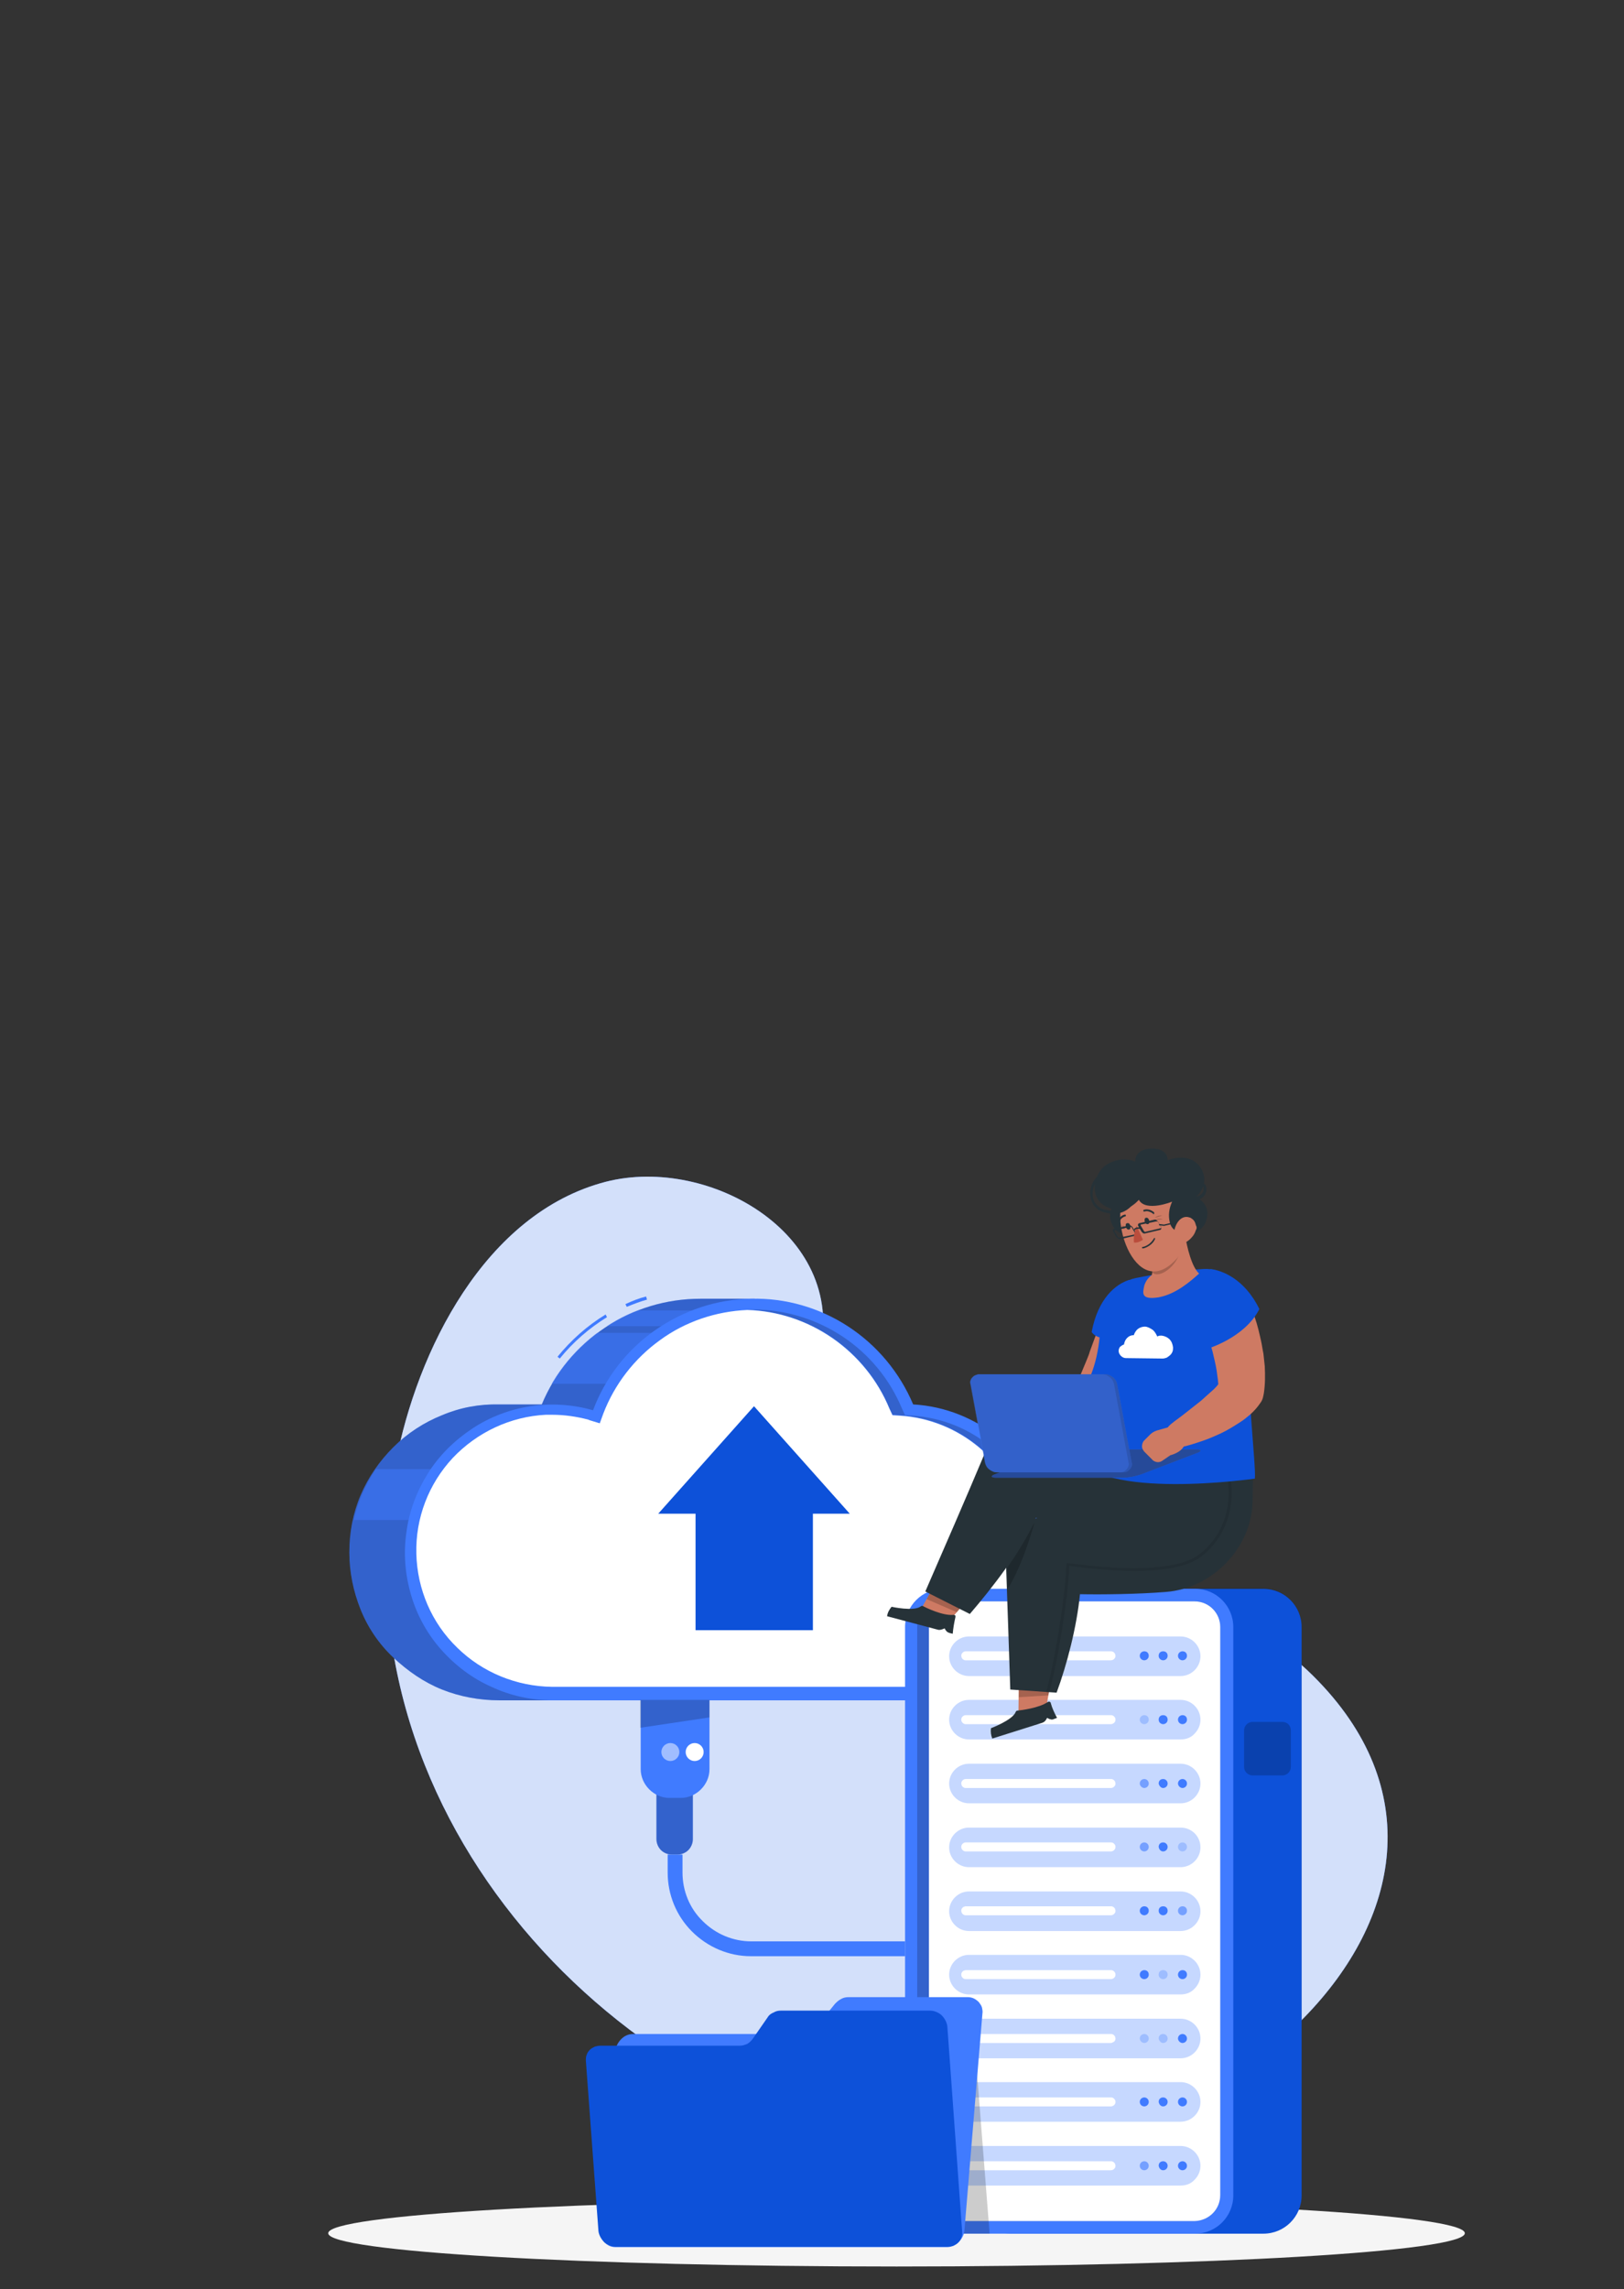 <?xml version="1.0" encoding="utf-8"?>
<!-- Generator: Adobe Illustrator 25.2.1, SVG Export Plug-In . SVG Version: 6.00 Build 0)  -->
<svg version="1.1" id="Layer_1" xmlns="http://www.w3.org/2000/svg" xmlns:xlink="http://www.w3.org/1999/xlink" x="0px" y="0px"
	 width="361.2px" height="509px" viewBox="0 0 361.2 509" style="enable-background:new 0 0 361.2 509;" xml:space="preserve">
<rect x="0" y="0" width="361.2" height="509" fill="#333333" stroke="none"/>
<style type="text/css">
	.st0{fill:#407BFF;}
	.st1{opacity:0.9;fill:#E3EBFA;enable-background:new    ;}
	.st2{fill:#F5F5F5;}
	.st3{opacity:0.2;enable-background:new    ;}
	.st4{opacity:0.5;fill:#407BFF;enable-background:new    ;}
	.st5{fill:#FFFFFF;}
	.st6{fill:#0D51D9;}
	.st7{opacity:0.5;fill:#FFFFFF;enable-background:new    ;}
	.st8{opacity:0.3;fill:#407BFF;enable-background:new    ;}
	.st9{opacity:0.6;fill:#407BFF;enable-background:new    ;}
	.st10{fill:#CE7A63;}
	.st11{fill:#263238;}
	.st12{opacity:0.1;enable-background:new    ;}
	.st13{opacity:0.4;enable-background:new    ;}
	.st14{opacity:0.3;enable-background:new    ;}
	.st15{fill:#BA4D3C;}
</style>
<g>
	<path class="st0" d="M182,302.2c-8.2,30.5-5.2,62.7,35.5,72c30.6,7,45.7-30.1,74.5-1.6c50.9,50.4-25.3,116.8-91.2,105.6
		C134.9,467,73.5,401.8,88,325.4c4.7-24.9,19.8-55.6,46.7-62.6C158,256.8,189.4,275,182,302.2z"/>
	<path class="st1" d="M182,302.2c-8.2,30.5-5.2,62.7,35.5,72c30.6,7,45.7-30.1,74.5-1.6c50.9,50.4-25.3,116.8-91.2,105.6
		C134.9,467,73.5,401.8,88,325.4c4.7-24.9,19.8-55.6,46.7-62.6C158,256.8,189.4,275,182,302.2z"/>
	<path class="st2" d="M199.4,504c69.8,0,126.4-3.3,126.4-7.4c0-4.1-56.6-7.4-126.4-7.4c-69.8,0-126.4,3.3-126.4,7.4
		C73,500.7,129.6,504,199.4,504z"/>
	<path class="st3" d="M281,353.2h-56c-4.7,0-8.5,3.8-8.5,8.5v126.4c0,4.7,3.8,8.5,8.5,8.5h56c4.7,0,8.5-3.8,8.5-8.5V361.7
		C289.5,357.1,285.7,353.2,281,353.2z"/>
	<path class="st0" d="M167.8,288.8h-12c-7.6,0-14.9,2.2-21.2,6.4c-6.3,4.2-11.2,10.1-14.1,17.1h-9.5c-4.4-0.1-8.7,0.7-12.7,2.4
		c-4,1.6-7.7,4-10.8,7.1c-3.1,3.1-5.6,6.7-7.3,10.7s-2.5,8.3-2.5,12.7c0,4.4,0.9,8.7,2.5,12.7s4.1,7.7,7.3,10.7s6.8,5.5,10.8,7.1
		c4,1.6,8.4,2.4,12.7,2.4h56.9V288.8z"/>
	<path class="st0" d="M139.4,290.6l-0.3-0.6c1.5-0.7,3-1.3,4.6-1.7l0.2,0.7C142.4,289.4,140.9,290,139.4,290.6z"/>
	<path class="st0" d="M124.5,302.1l-0.5-0.4c3-3.7,6.6-6.9,10.7-9.4l0.3,0.6C131.1,295.3,127.5,298.4,124.5,302.1z"/>
	<path class="st3" d="M167.8,288.8h-12c-7.6,0-14.9,2.2-21.2,6.4c-6.3,4.2-11.2,10.1-14.1,17.1h-9.5c-4.4-0.1-8.7,0.7-12.7,2.4
		c-4,1.6-7.7,4-10.8,7.1c-3.1,3.1-5.6,6.7-7.3,10.7s-2.5,8.3-2.5,12.7c0,4.4,0.9,8.7,2.5,12.7s4.1,7.7,7.3,10.7s6.8,5.5,10.8,7.1
		c4,1.6,8.4,2.4,12.7,2.4h56.9V288.8z"/>
	<path class="st4" d="M122.7,307.7h17.2l12.7-11.3h-19.8C128.7,299.5,125.3,303.3,122.7,307.7z"/>
	<path class="st4" d="M83.6,326.7c-2.3,3.4-4,7.3-4.9,11.3h19.6v-11.3H83.6z"/>
	<path class="st4" d="M164.1,291.4h-22.3c-2.4,0.9-4.7,2.1-6.8,3.5h16.4L164.1,291.4z"/>
	<path class="st0" d="M233.2,337.5c-1.6-6.9-5.4-13-10.9-17.6c-5.4-4.5-12.1-7.2-19.2-7.6c-3-7.1-8-13.1-14.4-17.3
		c-6.4-4.2-14-6.4-21.6-6.2c-7.7,0.1-15.1,2.6-21.4,7c-6.3,4.4-11.1,10.6-13.8,17.8c-4.5-1.3-9.3-1.6-13.9-0.9
		c-4.6,0.7-9.1,2.4-13,5c-3.9,2.6-7.3,5.9-9.8,9.9c-2.5,4-4.2,8.4-4.8,13.1c-0.7,4.7-0.3,9.4,1,13.9c1.3,4.5,3.6,8.7,6.7,12.2
		c3.1,3.5,6.9,6.4,11.2,8.3c4.3,2,8.9,3,13.6,3h104.8c5,0,9.8-1.8,13.5-5.1c3.8-3.3,6.2-7.8,6.9-12.7c0.7-4.9-0.4-9.9-3.2-14.1
		C242.1,341.9,238,338.9,233.2,337.5z"/>
	<path class="st3" d="M232.5,340l-1.5-0.4l-0.4-1.5c-1.5-6.3-5-12-10-16.2c-5-4.2-11.2-6.7-17.7-7.1l-1.6-0.1l-0.7-1.5
		c-2.7-6.5-7.3-12.1-13.2-16c-5.9-3.9-12.8-6-19.8-6c-0.5,0-0.9,0-1.4,0c6.8,0.3,13.4,2.5,19,6.3c5.6,3.9,10,9.3,12.6,15.6l0.7,1.5
		l1.6,0.1c6.5,0.4,12.7,2.9,17.7,7.1c5,4.2,8.5,9.8,10,16.2l0.4,1.5l1.5,0.4c4.2,1.2,7.8,3.8,10.2,7.5c2.4,3.6,3.4,8,2.8,12.4
		c-0.6,4.3-2.7,8.3-6,11.1c-3.3,2.9-7.5,4.4-11.9,4.4h2.8c4.3,0,8.5-1.6,11.8-4.4c3.3-2.9,5.4-6.8,6-11.1c0.6-4.3-0.4-8.7-2.8-12.3
		C240.3,343.9,236.7,341.2,232.5,340L232.5,340z"/>
	<path class="st5" d="M229.7,340l-1.5-0.4l-0.4-1.5c-1.5-6.3-5-12-10-16.2c-5-4.2-11.2-6.7-17.7-7.1l-1.6-0.1l-0.7-1.5
		c-2.6-6.3-7-11.7-12.6-15.6c-5.6-3.9-12.2-6.1-19-6.3h0c-7,0.3-13.8,2.6-19.4,6.7c-5.7,4.1-10.1,9.8-12.6,16.3l-0.8,2.2l-2.3-0.7
		l-0.2-0.1c-2.6-0.7-5.4-1.1-8.1-1.1c-0.5,0-0.9,0-1.4,0c-7.9,0.4-15.3,3.9-20.7,9.6c-5.4,5.8-8.3,13.4-8.1,21.3
		c0.2,7.9,3.4,15.4,9.1,20.9c5.6,5.5,13.2,8.6,21.1,8.7h102c4.3,0,8.5-1.6,11.8-4.4c3.3-2.9,5.4-6.8,6-11.1
		c0.6-4.3-0.4-8.7-2.8-12.3C237.6,343.9,233.9,341.2,229.7,340L229.7,340z"/>
	<path class="st6" d="M154.7,336.6v25.9h26.1v-25.9h8.2l-21.3-23.9l-21.3,23.9H154.7z"/>
	<path class="st0" d="M146,395.6h8.1V409c0,0.9-0.4,1.8-1,2.4c-0.6,0.6-1.5,1-2.4,1h-1.3c-0.9,0-1.8-0.4-2.4-1c-0.6-0.6-1-1.5-1-2.4
		L146,395.6L146,395.6z"/>
	<path class="st3" d="M146,395.6h8.1V409c0,0.9-0.4,1.8-1,2.4c-0.6,0.6-1.5,1-2.4,1h-1.3c-0.9,0-1.8-0.4-2.4-1c-0.6-0.6-1-1.5-1-2.4
		L146,395.6L146,395.6z"/>
	<path class="st0" d="M142.4,378h15.4v15.4c0,1.7-0.7,3.3-1.9,4.5c-1.2,1.2-2.8,1.9-4.5,1.9h-2.5c-1.7,0-3.3-0.7-4.5-1.9
		c-1.2-1.2-1.9-2.8-1.9-4.5V378z"/>
	<path class="st3" d="M157.8,381.9l-15.4,2.3V378h15.4V381.9z"/>
	<path class="st5" d="M154.5,391.6c1.1,0,2-0.9,2-2c0-1.1-0.9-2-2-2s-2,0.9-2,2C152.5,390.7,153.4,391.6,154.5,391.6z"/>
	<path class="st7" d="M149.1,391.6c1.1,0,2-0.9,2-2c0-1.1-0.9-2-2-2c-1.1,0-2,0.9-2,2C147.1,390.7,148,391.6,149.1,391.6z"/>
	<path class="st0" d="M201.2,435H167c-4.9,0-9.6-2-13.1-5.5c-3.5-3.5-5.4-8.2-5.4-13.1v-4h3.3v4c0,4.1,1.6,8,4.5,10.8
		c2.9,2.9,6.8,4.5,10.8,4.5h34.2V435z"/>
	<path class="st6" d="M281,353.3h-56c-4.7,0-8.5,3.8-8.5,8.5v126.4c0,4.7,3.8,8.5,8.5,8.5h56c4.7,0,8.5-3.8,8.5-8.5V361.8
		C289.5,357.1,285.7,353.3,281,353.3z"/>
	<path class="st0" d="M265.8,353.3h-56c-4.7,0-8.5,3.8-8.5,8.5v126.4c0,4.7,3.8,8.5,8.5,8.5h56c4.7,0,8.5-3.8,8.5-8.5V361.8
		C274.3,357.1,270.5,353.3,265.8,353.3z"/>
	<path class="st3" d="M271.4,488.1V361.8c0-3.1-2.5-5.7-5.7-5.7h-56c-3.1,0-5.7,2.5-5.7,5.7v126.4c0,3.1,2.5,5.7,5.7,5.7h56
		C268.9,493.8,271.4,491.3,271.4,488.1z"/>
	<path class="st5" d="M271.4,488.1V361.8c0-3.1-2.5-5.7-5.7-5.7h-53.4c-3.1,0-5.7,2.5-5.7,5.7v126.4c0,3.1,2.5,5.7,5.7,5.7h53.4
		C268.9,493.8,271.4,491.3,271.4,488.1z"/>
	<path class="st8" d="M262.6,372.7h-47.1c-1.2,0-2.3-0.5-3.1-1.3c-0.8-0.8-1.3-1.9-1.3-3.1c0-1.2,0.5-2.3,1.3-3.1
		c0.8-0.8,1.9-1.3,3.1-1.3h47.1c1.2,0,2.3,0.5,3.1,1.3c0.8,0.8,1.3,1.9,1.3,3.1c0,1.2-0.5,2.3-1.3,3.1
		C264.9,372.2,263.8,372.7,262.6,372.7z"/>
	<path class="st5" d="M247.1,369.2h-32.3c-0.1,0-0.3,0-0.4-0.1c-0.1,0-0.2-0.1-0.3-0.2c-0.1-0.1-0.2-0.2-0.2-0.3
		c0-0.1-0.1-0.2-0.1-0.4c0-0.3,0.1-0.5,0.3-0.7s0.4-0.3,0.7-0.3h32.3c0.1,0,0.3,0,0.4,0.1c0.1,0,0.2,0.1,0.3,0.2
		c0.1,0.1,0.2,0.2,0.2,0.3c0,0.1,0.1,0.2,0.1,0.4c0,0.3-0.1,0.5-0.3,0.7C247.6,369.1,247.3,369.2,247.1,369.2z"/>
	<path class="st0" d="M258.7,369.2c0.5,0,1-0.4,1-1s-0.4-1-1-1s-1,0.4-1,1S258.2,369.2,258.7,369.2z"/>
	<path class="st0" d="M263,369.2c0.5,0,1-0.4,1-1s-0.4-1-1-1c-0.5,0-1,0.4-1,1S262.5,369.2,263,369.2z"/>
	<path class="st0" d="M254.5,369.2c0.5,0,1-0.4,1-1s-0.4-1-1-1c-0.5,0-1,0.4-1,1S254,369.2,254.5,369.2z"/>
	<path class="st8" d="M262.6,386.8h-47.1c-1.2,0-2.3-0.5-3.1-1.3c-0.8-0.8-1.3-1.9-1.3-3.1c0-1.2,0.5-2.3,1.3-3.1
		c0.8-0.8,1.9-1.3,3.1-1.3h47.1c1.2,0,2.3,0.5,3.1,1.3c0.8,0.8,1.3,1.9,1.3,3.1c0,1.2-0.5,2.3-1.3,3.1
		C264.9,386.4,263.8,386.8,262.6,386.8z"/>
	<path class="st5" d="M247.1,383.4h-32.3c-0.3,0-0.5-0.1-0.7-0.3s-0.3-0.4-0.3-0.7s0.1-0.5,0.3-0.7s0.4-0.3,0.7-0.3h32.3
		c0.3,0,0.5,0.1,0.7,0.3c0.2,0.2,0.3,0.4,0.3,0.7s-0.1,0.5-0.3,0.7C247.6,383.3,247.3,383.4,247.1,383.4z"/>
	<path class="st0" d="M258.7,383.4c0.5,0,1-0.4,1-1s-0.4-1-1-1s-1,0.4-1,1S258.2,383.4,258.7,383.4z"/>
	<path class="st0" d="M263,383.4c0.5,0,1-0.4,1-1s-0.4-1-1-1c-0.5,0-1,0.4-1,1S262.5,383.4,263,383.4z"/>
	<path class="st8" d="M254.5,383.4c0.5,0,1-0.4,1-1s-0.4-1-1-1c-0.5,0-1,0.4-1,1S254,383.4,254.5,383.4z"/>
	<path class="st8" d="M262.6,401h-47.1c-1.2,0-2.3-0.5-3.1-1.3c-0.8-0.8-1.3-1.9-1.3-3.1c0-1.2,0.5-2.3,1.3-3.1
		c0.8-0.8,1.9-1.3,3.1-1.3h47.1c1.2,0,2.3,0.5,3.1,1.3c0.8,0.8,1.3,1.9,1.3,3.1c0,1.2-0.5,2.3-1.3,3.1
		C264.9,400.5,263.8,401,262.6,401z"/>
	<path class="st5" d="M247.1,397.6h-32.3c-0.1,0-0.3,0-0.4-0.1c-0.1,0-0.2-0.1-0.3-0.2c-0.1-0.1-0.2-0.2-0.2-0.3
		c0-0.1-0.1-0.2-0.1-0.4c0-0.3,0.1-0.5,0.3-0.7s0.4-0.3,0.7-0.3h32.3c0.1,0,0.3,0,0.4,0.1c0.1,0,0.2,0.1,0.3,0.2
		c0.1,0.1,0.2,0.2,0.2,0.3c0,0.1,0.1,0.2,0.1,0.4c0,0.3-0.1,0.5-0.3,0.7C247.6,397.5,247.3,397.6,247.1,397.6z"/>
	<path class="st0" d="M258.7,397.6c0.5,0,1-0.4,1-1c0-0.5-0.4-1-1-1s-1,0.4-1,1C257.8,397.1,258.2,397.6,258.7,397.6z"/>
	<path class="st0" d="M263,397.6c0.5,0,1-0.4,1-1c0-0.5-0.4-1-1-1c-0.5,0-1,0.4-1,1C262,397.1,262.5,397.6,263,397.6z"/>
	<path class="st9" d="M254.5,397.6c0.5,0,1-0.4,1-1c0-0.5-0.4-1-1-1c-0.5,0-1,0.4-1,1C253.5,397.1,254,397.6,254.5,397.6z"/>
	<path class="st8" d="M262.6,406.4h-47.1c-2.4,0-4.4,2-4.4,4.4c0,2.4,2,4.4,4.4,4.4h47.1c2.4,0,4.4-2,4.4-4.4
		C267,408.3,265,406.4,262.6,406.4z"/>
	<path class="st5" d="M247.1,411.7h-32.3c-0.3,0-0.5-0.1-0.7-0.3s-0.3-0.4-0.3-0.7c0-0.3,0.1-0.5,0.3-0.7s0.4-0.3,0.7-0.3h32.3
		c0.3,0,0.5,0.1,0.7,0.3c0.2,0.2,0.3,0.4,0.3,0.7s-0.1,0.5-0.3,0.7C247.6,411.6,247.3,411.7,247.1,411.7z"/>
	<path class="st0" d="M258.7,411.7c0.5,0,1-0.4,1-1c0-0.5-0.4-1-1-1s-1,0.4-1,1C257.8,411.3,258.2,411.7,258.7,411.7z"/>
	<path class="st8" d="M263,411.7c0.5,0,1-0.4,1-1c0-0.5-0.4-1-1-1c-0.5,0-1,0.4-1,1C262,411.3,262.5,411.7,263,411.7z"/>
	<path class="st9" d="M254.5,411.7c0.5,0,1-0.4,1-1c0-0.5-0.4-1-1-1c-0.5,0-1,0.4-1,1C253.5,411.3,254,411.7,254.5,411.7z"/>
	<path class="st8" d="M262.6,429.4h-47.1c-1.2,0-2.3-0.5-3.1-1.3c-0.8-0.8-1.3-1.9-1.3-3.1c0-1.2,0.5-2.3,1.3-3.1
		c0.8-0.8,1.9-1.3,3.1-1.3h47.1c1.2,0,2.3,0.5,3.1,1.3c0.8,0.8,1.3,1.9,1.3,3.1c0,1.2-0.5,2.3-1.3,3.1
		C264.9,428.9,263.8,429.4,262.6,429.4z"/>
	<path class="st5" d="M247.1,425.9h-32.3c-0.1,0-0.3,0-0.4-0.1c-0.1,0-0.2-0.1-0.3-0.2c-0.1-0.1-0.2-0.2-0.2-0.3
		c0-0.1-0.1-0.2-0.1-0.4c0-0.1,0-0.3,0.1-0.4c0-0.1,0.1-0.2,0.2-0.3c0.1-0.1,0.2-0.2,0.3-0.2c0.1,0,0.2-0.1,0.4-0.1h32.3
		c0.1,0,0.3,0,0.4,0.1c0.1,0,0.2,0.1,0.3,0.2c0.1,0.1,0.2,0.2,0.2,0.3c0,0.1,0.1,0.2,0.1,0.4c0,0.3-0.1,0.5-0.3,0.7
		C247.6,425.8,247.3,425.9,247.1,425.9z"/>
	<path class="st0" d="M258.7,425.9c0.5,0,1-0.4,1-1s-0.4-1-1-1s-1,0.4-1,1S258.2,425.9,258.7,425.9z"/>
	<path class="st9" d="M263,425.9c0.5,0,1-0.4,1-1s-0.4-1-1-1c-0.5,0-1,0.4-1,1S262.5,425.9,263,425.9z"/>
	<path class="st0" d="M254.5,425.9c0.5,0,1-0.4,1-1s-0.4-1-1-1c-0.5,0-1,0.4-1,1S254,425.9,254.5,425.9z"/>
	<path class="st8" d="M262.6,443.5h-47.1c-1.2,0-2.3-0.5-3.1-1.3s-1.3-1.9-1.3-3.1c0-1.2,0.5-2.3,1.3-3.1c0.8-0.8,1.9-1.3,3.1-1.3
		h47.1c1.2,0,2.3,0.5,3.1,1.3c0.8,0.8,1.3,1.9,1.3,3.1c0,1.2-0.5,2.3-1.3,3.1C264.9,443.1,263.8,443.5,262.6,443.5z"/>
	<path class="st5" d="M247.1,440.1h-32.3c-0.3,0-0.5-0.1-0.7-0.3s-0.3-0.4-0.3-0.7c0-0.1,0-0.3,0.1-0.4c0-0.1,0.1-0.2,0.2-0.3
		c0.1-0.1,0.2-0.2,0.3-0.2c0.1,0,0.2-0.1,0.4-0.1h32.3c0.3,0,0.5,0.1,0.7,0.3c0.2,0.2,0.3,0.4,0.3,0.7s-0.1,0.5-0.3,0.7
		C247.6,440,247.3,440.1,247.1,440.1z"/>
	<path class="st8" d="M258.7,440.1c0.5,0,1-0.4,1-1s-0.4-1-1-1s-1,0.4-1,1S258.2,440.1,258.7,440.1z"/>
	<path class="st0" d="M263,440.1c0.5,0,1-0.4,1-1s-0.4-1-1-1c-0.5,0-1,0.4-1,1S262.5,440.1,263,440.1z"/>
	<path class="st0" d="M254.5,440.1c0.5,0,1-0.4,1-1s-0.4-1-1-1c-0.5,0-1,0.4-1,1S254,440.1,254.5,440.1z"/>
	<path class="st8" d="M262.6,457.7h-47.1c-1.2,0-2.3-0.5-3.1-1.3c-0.8-0.8-1.3-1.9-1.3-3.1c0-1.2,0.5-2.3,1.3-3.1
		c0.8-0.8,1.9-1.3,3.1-1.3h47.1c1.2,0,2.3,0.5,3.1,1.3c0.8,0.8,1.3,1.9,1.3,3.1c0,1.2-0.5,2.3-1.3,3.1
		C264.9,457.2,263.8,457.7,262.6,457.7z"/>
	<path class="st5" d="M247.1,454.3h-32.3c-0.3,0-0.5-0.1-0.7-0.3s-0.3-0.4-0.3-0.7c0-0.3,0.1-0.5,0.3-0.7s0.4-0.3,0.7-0.3h32.3
		c0.1,0,0.3,0,0.4,0.1c0.1,0,0.2,0.1,0.3,0.2c0.1,0.1,0.2,0.2,0.2,0.3c0,0.1,0.1,0.2,0.1,0.4c0,0.3-0.1,0.5-0.3,0.7
		C247.6,454.1,247.3,454.3,247.1,454.3z"/>
	<path class="st8" d="M258.7,454.3c0.5,0,1-0.4,1-1c0-0.5-0.4-1-1-1s-1,0.4-1,1C257.8,453.8,258.2,454.3,258.7,454.3z"/>
	<path class="st0" d="M263,454.3c0.5,0,1-0.4,1-1c0-0.5-0.4-1-1-1c-0.5,0-1,0.4-1,1C262,453.8,262.5,454.3,263,454.3z"/>
	<path class="st8" d="M254.5,454.3c0.5,0,1-0.4,1-1c0-0.5-0.4-1-1-1c-0.5,0-1,0.4-1,1C253.5,453.8,254,454.3,254.5,454.3z"/>
	<path class="st8" d="M262.6,463h-47.1c-2.4,0-4.4,2-4.4,4.4c0,2.4,2,4.4,4.4,4.4h47.1c2.4,0,4.4-2,4.4-4.4
		C267,465,265,463,262.6,463z"/>
	<path class="st5" d="M247.1,468.4h-32.3c-0.1,0-0.3,0-0.4-0.1c-0.1,0-0.2-0.1-0.3-0.2c-0.1-0.1-0.2-0.2-0.2-0.3
		c0-0.1-0.1-0.2-0.1-0.4c0-0.3,0.1-0.5,0.3-0.7s0.4-0.3,0.7-0.3h32.3c0.3,0,0.5,0.1,0.7,0.3c0.2,0.2,0.3,0.4,0.3,0.7
		s-0.1,0.5-0.3,0.7C247.6,468.3,247.3,468.4,247.1,468.4z"/>
	<path class="st0" d="M258.7,468.4c0.5,0,1-0.4,1-1c0-0.5-0.4-1-1-1s-1,0.4-1,1C257.8,468,258.2,468.4,258.7,468.4z"/>
	<path class="st0" d="M263,468.4c0.5,0,1-0.4,1-1c0-0.5-0.4-1-1-1c-0.5,0-1,0.4-1,1C262,468,262.5,468.4,263,468.4z"/>
	<path class="st0" d="M254.5,468.4c0.5,0,1-0.4,1-1c0-0.5-0.4-1-1-1c-0.5,0-1,0.4-1,1C253.5,468,254,468.4,254.5,468.4z"/>
	<path class="st8" d="M262.6,486h-47.1c-1.2,0-2.3-0.5-3.1-1.3c-0.8-0.8-1.3-1.9-1.3-3.1c0-1.2,0.5-2.3,1.3-3.1
		c0.8-0.8,1.9-1.3,3.1-1.3h47.1c1.2,0,2.3,0.5,3.1,1.3c0.8,0.8,1.3,1.9,1.3,3.1c0,1.2-0.5,2.3-1.3,3.1
		C264.9,485.6,263.8,486,262.6,486z"/>
	<path class="st5" d="M247.1,482.6h-32.3c-0.3,0-0.5-0.1-0.7-0.3s-0.3-0.4-0.3-0.7c0-0.3,0.1-0.5,0.3-0.7c0.2-0.2,0.4-0.3,0.7-0.3
		h32.3c0.1,0,0.3,0,0.4,0.1c0.1,0,0.2,0.1,0.3,0.2c0.1,0.1,0.2,0.2,0.2,0.3c0,0.1,0.1,0.2,0.1,0.4c0,0.3-0.1,0.5-0.3,0.7
		C247.6,482.5,247.3,482.6,247.1,482.6z"/>
	<path class="st0" d="M258.7,482.6c0.5,0,1-0.4,1-1c0-0.5-0.4-1-1-1s-1,0.4-1,1C257.8,482.2,258.2,482.6,258.7,482.6z"/>
	<path class="st0" d="M263,482.6c0.5,0,1-0.4,1-1c0-0.5-0.4-1-1-1c-0.5,0-1,0.4-1,1C262,482.2,262.5,482.6,263,482.6z"/>
	<path class="st9" d="M254.5,482.6c0.5,0,1-0.4,1-1c0-0.5-0.4-1-1-1c-0.5,0-1,0.4-1,1C253.5,482.2,254,482.6,254.5,482.6z"/>
	<path class="st3" d="M285.2,382.9h-6.6c-1.1,0-1.9,0.9-1.9,1.9v8.1c0,1.1,0.9,1.9,1.9,1.9h6.6c1.1,0,1.9-0.9,1.9-1.9v-8.1
		C287.1,383.7,286.3,382.9,285.2,382.9z"/>
	<path class="st10" d="M207.8,352.5l7.4,3.2l-4.2,4.9l-6.2-2.7L207.8,352.5z"/>
	<path class="st3" d="M207.8,352.5l7.4,3.2l-2.4,2.8l-6.7-2.9L207.8,352.5z"/>
	<path class="st11" d="M211.9,363.3l-0.8-0.2c-0.2-0.1-0.5-0.2-0.6-0.4c-0.2-0.2-0.3-0.4-0.4-0.6l-0.5,0.2c-0.3,0.1-0.7,0.2-1,0.1
		l-11.3-3c0.1-0.8,0.5-1.5,1-2.1c0,0,5,1.1,6.5-0.1c0.1,0,0.1-0.1,0.2-0.1c0.1,0,0.1,0,0.2,0c0.9,0.5,4.5,2.2,6.8,2
		c0.1,0,0.1,0,0.2,0c0.1,0,0.1,0.1,0.2,0.1s0.1,0.1,0.1,0.2c0,0.1,0,0.1,0,0.2C212.2,360.9,212,362.1,211.9,363.3z"/>
	<path class="st11" d="M274.1,329.3l-3.2,6.6c-4.7,9.8-16.1,14.7-25.3,10.8c-5.4-2.2-11.2-7-15.2-9.2c-3.4,7.5-9.8,15.7-14.7,21.4
		l-9.9-5c3.7-8.5,9.4-21.6,13-30.2c0.6-1.5,1.7-2.8,3.1-3.8c1.4-0.9,3-1.5,4.6-1.6C243,318,274.1,329.3,274.1,329.3z"/>
	<path class="st10" d="M226.6,374.1l7.1-0.3l-1.3,7.8l-5.9,0.3L226.6,374.1z"/>
	<path class="st3" d="M226.6,374.1l7.1-0.3l-0.5,3.2l-6.6,0.4L226.6,374.1z"/>
	<path class="st11" d="M235.1,382l-0.8,0.3c-0.2,0.1-0.5,0.1-0.7,0c-0.2,0-0.5-0.2-0.7-0.3l-0.3,0.5c-0.2,0.3-0.5,0.5-0.8,0.6
		l-11.1,3.5c-0.3-0.7-0.4-1.5-0.3-2.3c0,0,4.8-1.8,5.5-3.6c0-0.1,0.1-0.1,0.1-0.2c0.1,0,0.1-0.1,0.2-0.1c1-0.1,4.9-0.6,6.8-1.9
		c0.1,0,0.1-0.1,0.2-0.1c0.1,0,0.1,0,0.2,0s0.1,0.1,0.2,0.1c0.1,0.1,0.1,0.1,0.1,0.2C234,379.8,234.5,380.9,235.1,382z"/>
	<path class="st11" d="M278.7,326.7l-0.1,7c-0.1,10.3-8.8,19.5-19.3,20.3c-6.1,0.5-14.3,0.6-19.1,0.5c-0.7,7.2-2.9,15.7-5.2,21.9
		l-10.3-0.7c-0.3-8.8-0.7-21.2-1-29.4c0-1.6,0.4-3.3,1.3-4.6c0.9-1.4,2.1-2.5,3.6-3.2C244.1,330.8,278.7,326.7,278.7,326.7z"/>
	<path class="st12" d="M232.9,376.4L232.9,376.4c-0.1,0-0.2-0.1-0.2-0.1s0-0.1,0-0.2c1.6-5.1,4.3-21,4.5-28.3c0,0,0-0.1,0-0.1
		c0,0,0-0.1,0.1-0.1c0,0,0.1,0,0.1,0c0,0,0.1,0,0.1,0c15,2,25.1,1.3,29.3-2c7.4-5.8,7.3-15.1,5.4-19.9c0,0,0-0.1,0-0.1
		c0,0,0-0.1,0-0.1c0,0,0-0.1,0.1-0.1c0,0,0.1,0,0.1,0c0,0,0.1,0,0.1,0c0,0,0.1,0,0.1,0c0,0,0.1,0,0.1,0.1c0,0,0,0,0.1,0.1
		c2,5,2,14.6-5.6,20.5c-4.4,3.4-14.3,4.1-29.4,2.1c-0.2,7.5-2.9,23.1-4.5,28.2c0,0,0,0.1-0.1,0.1C233,376.4,233,376.4,232.9,376.4z"
		/>
	<path class="st3" d="M230.1,338.5c-1.8,3.5-3.8,6.9-6.1,10.1c0.1,1.4,0.1,3,0.2,4.6C227.8,347.4,230.1,338.4,230.1,338.5
		L230.1,338.5z"/>
	<path class="st10" d="M256.6,293.8c-0.3,1-0.5,1.9-0.8,2.8s-0.6,1.8-0.9,2.7c-0.7,1.8-1.3,3.6-2.1,5.4c-0.8,1.8-1.6,3.5-2.6,5.3
		c-1,1.8-2.1,3.6-3.4,5.3l-0.4,0.6c-0.3,0.3-0.6,0.6-1,0.8c-0.7,0.3-1.5,0.6-2.2,0.9c-0.7,0.2-1.5,0.4-2.3,0.6
		c-0.8,0.1-1.5,0.2-2.3,0.2c-0.4,0-0.8,0-1.2,0l-0.6,0c-0.2,0-0.4-0.1-0.7-0.1c-0.6,0-1.2-0.3-1.6-0.8c-0.4-0.5-0.6-1-0.6-1.6
		c0-0.2,0.1-0.4,0.1-0.7l0.9-2.4c0.1-0.1,0.2-0.2,0.3-0.3l0.3-0.3l0.7-0.6c0.4-0.4,0.9-0.8,1.3-1.2c0.4-0.4,0.8-0.8,1.2-1.1
		c0.4-0.4,0.8-0.7,1.1-1.1l-1.4,1.4c0.8-1.4,1.5-2.8,2.1-4.3l0.5-1.2l0.5-1.2c0.3-0.8,0.7-1.6,0.9-2.4c0.6-1.6,1.2-3.3,1.8-4.9
		l1.7-4.9l0-0.1c0.5-1.4,1.5-2.5,2.8-3.1c1.3-0.7,2.8-0.8,4.2-0.4c1.4,0.4,2.5,1.4,3.3,2.6C256.7,290.9,256.9,292.4,256.6,293.8
		L256.6,293.8z"/>
	<path class="st6" d="M251.2,284.6c-3,0.9-7,4.1-8.4,11.6c2,3.1,11.4,0.7,11.4,0.7L251.2,284.6z"/>
	<path class="st10" d="M237.2,312.8l0.3,3.2c-0.9,3.3-4.9,1.4-4.9,1.4l-2.3-0.1c-0.4,0-0.8-0.2-1.1-0.5c-0.3-0.3-0.4-0.7-0.5-1.1
		l-0.2-2.2c-0.1-0.5,0-0.9,0.3-1.3c0.3-0.4,0.7-0.6,1.1-0.7l2-0.2c0.6-0.1,1.2,0,1.7,0.2L237.2,312.8z"/>
	<path class="st6" d="M252.6,284.2c4.9-1,9.9-1.7,14.9-2c1.3-0.1,2.6,0.1,3.8,0.6c1.2,0.5,2.3,1.2,3.3,2.1s1.7,2,2.2,3.2
		c0.5,1.2,0.7,2.5,0.7,3.8c-0.4,16.4,1.9,33.7,1.6,36.9c0,0-34.6,5-39.9-5.3c-2.2-14.6,5-12.7,5.6-29.5
		C244.8,289.4,248.3,285.1,252.6,284.2z"/>
	<path class="st5" d="M249.9,299l0.1,0v-0.1c0.1-0.5,0.3-1,0.7-1.4c0.4-0.4,0.9-0.6,1.4-0.6h0.1l0-0.1c0.2-0.5,0.5-1,0.9-1.3
		c0.4-0.3,1-0.5,1.5-0.5c0.6,0,1.1,0.3,1.6,0.6c0.5,0.3,0.8,0.8,1.1,1.4l0.1,0.2l0.2-0.1c0.2-0.1,0.4-0.1,0.7-0.1h0.1
		c0.7,0.1,1.3,0.4,1.7,0.8c0.5,0.5,0.7,1.1,0.8,1.8c0,0.3,0,0.6-0.1,0.9c-0.1,0.3-0.3,0.6-0.5,0.8c-0.2,0.2-0.5,0.4-0.8,0.6
		c-0.3,0.1-0.6,0.2-0.9,0.2l-8.2-0.1c-0.4,0-0.8-0.2-1.1-0.5c-0.3-0.3-0.5-0.7-0.5-1.1c0-0.3,0.1-0.6,0.3-0.9
		C249.4,299.3,249.6,299.1,249.9,299z"/>
	<path class="st10" d="M277.1,287.7l0.3,0.7l0.3,0.7c0.2,0.4,0.3,0.8,0.5,1.3c0.3,0.8,0.6,1.7,0.9,2.6c0.6,1.7,1,3.5,1.4,5.3
		c0.2,0.9,0.3,1.8,0.5,2.7c0.1,0.9,0.2,1.9,0.3,2.8c0.1,2,0.1,4-0.2,6l-0.1,0.5c-0.1,0.6-0.3,1.2-0.7,1.7c-0.6,0.9-1.4,1.8-2.2,2.5
		c-0.7,0.6-1.4,1.2-2.2,1.7c-1.4,0.9-2.8,1.8-4.3,2.5c-1.5,0.7-2.9,1.3-4.4,1.8c-1.5,0.5-3,1-4.5,1.3c-0.6,0.1-1.3,0.1-1.9-0.2
		c-0.6-0.3-1-0.7-1.3-1.3c-0.3-0.6-0.4-1.2-0.2-1.9c0.1-0.6,0.5-1.2,1-1.6l0.1-0.1c1.1-0.9,2.3-1.7,3.4-2.6c1.1-0.9,2.2-1.7,3.3-2.6
		c1-0.9,2-1.8,2.9-2.6c0.4-0.4,0.8-0.8,1.1-1.3c0.2-0.3,0.4-0.6,0.6-1l-0.7,2.2c0-1.3-0.2-2.6-0.4-4c-0.2-1.4-0.6-2.8-0.9-4.2
		c-0.4-1.4-0.8-2.9-1.3-4.3c-0.2-0.7-0.5-1.4-0.7-2.1l-0.7-2l-0.1-0.3c-0.5-1.4-0.5-2.9,0.1-4.2c0.6-1.3,1.7-2.4,3-3
		c1.4-0.6,2.9-0.6,4.2,0C275.4,285.4,276.5,286.5,277.1,287.7L277.1,287.7z"/>
	<path class="st6" d="M269.3,282.2c2.4,0.3,7.5,2.1,10.8,8.9c-3.3,6.5-11.8,8.9-11.8,8.9S262.4,285.7,269.3,282.2z"/>
	<path class="st0" d="M249.8,328.6h-28.1c-1.2,0-1.5-0.3-0.6-0.7l12.8-4.9c1.3-0.4,2.6-0.6,3.9-0.7h28.1c1.2,0,1.5,0.3,0.6,0.7
		l-12.8,4.9C252.4,328.3,251.1,328.6,249.8,328.6z"/>
	<path class="st13" d="M249.8,328.6h-28.1c-1.2,0-1.5-0.3-0.6-0.7l12.8-4.9c1.3-0.4,2.6-0.6,3.9-0.7h28.1c1.2,0,1.5,0.3,0.6,0.7
		l-12.8,4.9C252.4,328.3,251.1,328.6,249.8,328.6z"/>
	<path class="st0" d="M249.8,327.4h-28.1c-0.6,0-1.2-0.3-1.7-0.7c-0.5-0.4-0.8-1-0.9-1.6l-3.2-17.3c-0.1-0.3-0.1-0.6,0-0.8
		c0.1-0.3,0.2-0.5,0.4-0.7c0.2-0.2,0.4-0.4,0.7-0.5c0.3-0.1,0.5-0.2,0.8-0.2h28.1c0.6,0,1.2,0.3,1.7,0.7c0.5,0.4,0.8,1,0.9,1.6
		l3.2,17.3c0.1,0.3,0.1,0.5,0,0.8c-0.1,0.3-0.2,0.5-0.4,0.7c-0.2,0.2-0.4,0.4-0.6,0.5C250.3,327.4,250.1,327.4,249.8,327.4z"/>
	<path class="st14" d="M249.8,327.4h-28.1c-0.6,0-1.2-0.3-1.7-0.7c-0.5-0.4-0.8-1-0.9-1.6l-3.2-17.3c-0.1-0.3-0.1-0.6,0-0.8
		c0.1-0.3,0.2-0.5,0.4-0.7c0.2-0.2,0.4-0.4,0.7-0.5c0.3-0.1,0.5-0.2,0.8-0.2h28.1c0.6,0,1.2,0.3,1.7,0.7c0.5,0.4,0.8,1,0.9,1.6
		l3.2,17.3c0.1,0.3,0.1,0.5,0,0.8c-0.1,0.3-0.2,0.5-0.4,0.7c-0.2,0.2-0.4,0.4-0.6,0.5C250.3,327.4,250.1,327.4,249.8,327.4z"/>
	<path class="st8" d="M249.1,327.4h-27.5c-0.6,0-1.2-0.3-1.7-0.7c-0.5-0.4-0.8-1-0.9-1.6l-3.2-17.3c-0.1-0.3-0.1-0.6,0-0.8
		c0.1-0.3,0.2-0.5,0.4-0.7c0.2-0.2,0.4-0.4,0.7-0.5c0.3-0.1,0.5-0.2,0.8-0.2h27.5c0.6,0,1.2,0.3,1.7,0.7c0.5,0.4,0.8,1,0.9,1.6
		l3.2,17.3c0.1,0.3,0.1,0.5,0,0.8c-0.1,0.3-0.2,0.5-0.4,0.7c-0.2,0.2-0.4,0.4-0.6,0.5C249.7,327.4,249.4,327.4,249.1,327.4z"/>
	<path class="st10" d="M261.9,318l1.4,1.5c1.3,3.1-3,4.1-3,4.1l-1.9,1.3c-0.3,0.2-0.8,0.3-1.2,0.2c-0.4-0.1-0.8-0.3-1-0.6l-1.6-1.6
		c-0.3-0.3-0.6-0.8-0.6-1.2c0-0.5,0.1-0.9,0.4-1.3l1.4-1.4c0.4-0.4,0.9-0.7,1.5-0.9l2.5-0.7c0.3-0.1,0.7-0.1,1.1,0
		C261.3,317.5,261.7,317.7,261.9,318z"/>
	<path class="st10" d="M254.5,285.9c0.3-1,0.9-1.8,1.7-2.4c0.2-1,0-1.9-0.5-2.8l7.8-6.5c0.5,3.3,1.6,7.6,3.2,9
		c-1.8,1.6-5.1,4.6-9.1,5.3C253.6,289.1,254.2,287.4,254.5,285.9z"/>
	<path class="st3" d="M255.9,281l6.6-2.8c-0.8,3.4-4.6,6.2-6.2,4.8C256.4,282.3,256.2,281.6,255.9,281z"/>
	<path class="st11" d="M255.5,270.5c0,0.9-0.3,1.7-0.7,2.4c-0.5,0.7-1.2,1.3-1.9,1.6c-0.8,0.3-1.7,0.4-2.5,0.2
		c-0.8-0.2-1.6-0.6-2.2-1.2c-0.6-0.6-1-1.4-1.2-2.2c-0.2-0.8-0.1-1.7,0.2-2.5c0.3-0.8,0.9-1.5,1.6-1.9c0.7-0.5,1.6-0.7,2.4-0.7
		c1.1,0,2.2,0.5,3.1,1.3C255.1,268.3,255.5,269.4,255.5,270.5z"/>
	<path class="st10" d="M263,268.1c1,4.9,1.6,8.3-0.7,11.1c-4.5,5.6-8.6,3.9-11.1-0.7c-2.2-4.1-3.5-11.5,0.7-14.7
		c0.9-0.7,2-1.2,3.2-1.3c1.2-0.2,2.4,0,3.5,0.4c1.1,0.4,2.1,1.1,2.8,2S262.7,267,263,268.1z"/>
	<path class="st11" d="M253.3,266.8c-1,1.1-3.6,3.5-7.5,1.4c-3.8-2.2-2.3-7.3,0-9c1-0.7,2.1-1.1,3.2-1.3c1.2-0.2,2.4,0,3.5,0.4
		c0,0-0.3-2.7,3.5-2.9c3.9-0.1,3.7,2.6,3.7,2.6s5-2.1,7.4,1.8c2.2,3.6-1.1,6.4-1.1,6.4s3.5,1.5,2.3,5.1c-0.2,0.8-0.7,1.6-1.4,2.1
		c-0.7,0.6-1.5,0.9-2.4,0.9c0,0-3.7,0.3-4.3-2.4c-0.4-1.6-0.2-3.2,0.5-4.7C260.8,267.2,254.8,269.6,253.3,266.8z"/>
	<path class="st11" d="M258.9,272.6l-0.9-0.1c0,0,0,0-0.1,0c0,0,0,0-0.1,0c0,0,0,0,0-0.1c0,0,0,0,0-0.1c0,0,0,0,0-0.1c0,0,0,0,0,0
		c0,0,0,0,0.1,0c0,0,0,0,0.1,0l0.9,0.1l4.6-1.1c0,0,0,0,0.1,0c0,0,0,0,0.1,0c0,0,0,0,0,0c0,0,0,0,0,0.1c0,0,0,0.1,0,0.1
		c0,0-0.1,0.1-0.1,0.1L258.9,272.6L258.9,272.6z"/>
	<path class="st11" d="M265.6,266.7c-0.1,0-0.3,0-0.5,0c0,0-0.1,0-0.1,0c0,0-0.1,0-0.1-0.1s0-0.1-0.1-0.1c0,0,0-0.1,0-0.1
		c0,0,0-0.1,0-0.1c0,0,0-0.1,0.1-0.1c0,0,0.1,0,0.1-0.1c0,0,0.1,0,0.1,0c0.4,0.1,0.9,0,1.3-0.1c0.4-0.1,0.8-0.4,1-0.7
		c0.2-0.2,0.3-0.5,0.3-0.8c0-0.3,0-0.6-0.2-0.8c0,0,0-0.1,0-0.1c0,0,0-0.1,0-0.1c0,0,0-0.1,0.1-0.1c0,0,0.1-0.1,0.1-0.1
		c0.1,0,0.2,0,0.2,0s0.2,0.1,0.2,0.2c0.2,0.4,0.3,0.8,0.2,1.2c0,0.4-0.2,0.8-0.4,1.1c-0.3,0.4-0.7,0.7-1.1,0.9
		C266.5,266.7,266,266.8,265.6,266.7z"/>
	<path class="st11" d="M247.7,269.9c-0.7,0-1.3-0.1-2-0.3c-0.9-0.2-1.6-0.6-2.2-1.3c-0.6-0.7-0.9-1.5-1-2.4
		c-0.2-1.9,0.7-3.9,2.2-4.7c0,0,0.1,0,0.1,0c0,0,0.1,0,0.1,0c0,0,0.1,0,0.1,0.1c0,0,0.1,0.1,0.1,0.1c0,0,0,0.1,0,0.1
		c0,0,0,0.1,0,0.1c0,0,0,0.1-0.1,0.1c0,0-0.1,0.1-0.1,0.1c-1.2,0.7-2,2.4-1.9,4.1c0.1,0.7,0.4,1.5,0.9,2c0.5,0.6,1.2,1,1.9,1.1
		c3.8,1,5.8-1.4,6.6-3c0-0.1,0.1-0.1,0.2-0.2c0.1,0,0.2,0,0.2,0c0.1,0,0.1,0.1,0.2,0.2c0,0.1,0,0.2,0,0.2
		C252.2,267.8,250.6,269.9,247.7,269.9z"/>
	<path class="st11" d="M254.9,277.4c-0.2,0.1-0.5,0.2-0.7,0.2c0,0-0.1,0-0.1,0c0,0,0,0-0.1-0.1c0,0,0-0.1,0-0.1c0,0,0-0.1,0.1-0.1
		c0.6-0.1,1.1-0.4,1.5-0.7c0.5-0.4,0.8-0.8,1.1-1.3c0,0,0,0,0,0c0,0,0,0,0,0c0,0,0,0,0.1,0c0,0,0,0,0.1,0c0,0,0,0,0,0c0,0,0,0,0,0
		c0,0,0,0,0,0.1c0,0,0,0,0,0.1C256.6,276.3,255.8,277,254.9,277.4z"/>
	<path class="st3" d="M256.8,270.8c0.5-0.4,1.1-0.6,1.7-0.5C258,270.5,257.4,270.7,256.8,270.8z"/>
	<path class="st3" d="M257,271.2c0.2-0.1,0.5-0.2,0.8-0.2c0.3,0,0.6,0,0.8,0.1C258.1,271.2,257.5,271.3,257,271.2z"/>
	<path class="st3" d="M250.2,272.7c0,0-0.6-0.3-0.8,0c0.1,0,0.3,0.1,0.4,0.1C249.9,272.8,250,272.7,250.2,272.7z"/>
	<path class="st3" d="M250.2,273.1c0,0-0.5-0.3-0.5,0.2c0.1,0,0.2,0,0.3,0C250.1,273.2,250.2,273.1,250.2,273.1z"/>
	<path class="st10" d="M266,273.5c-0.2,0.6-0.5,1.2-0.9,1.6c-0.4,0.5-0.9,0.9-1.5,1.2c-1.5,0.8-2.6-0.5-2.5-2.1
		c0.1-1.4,1-3.5,2.7-3.6c0.4,0,0.7,0.1,1,0.2c0.3,0.2,0.6,0.4,0.8,0.7c0.2,0.3,0.3,0.6,0.4,1C266.2,272.8,266.2,273.2,266,273.5z"/>
	<path class="st11" d="M255.6,271.4c0.1,0.4,0,0.8-0.3,0.8c-0.3,0.1-0.6-0.2-0.7-0.6c-0.1-0.4,0-0.8,0.3-0.8
		C255.2,270.7,255.5,271,255.6,271.4z"/>
	<path class="st11" d="M251.4,272.6c0.1,0.4,0,0.8-0.3,0.8c-0.3,0.1-0.6-0.2-0.7-0.6c-0.1-0.4,0-0.8,0.3-0.8
		C251.1,271.9,251.3,272.2,251.4,272.6z"/>
	<path class="st11" d="M249,275.5c-0.1,0-0.3,0-0.4-0.1c-0.1-0.1-0.2-0.2-0.3-0.3l-0.7-1.2c0-0.1-0.1-0.1-0.1-0.2c0-0.1,0-0.2,0-0.2
		c0-0.1,0.1-0.1,0.1-0.2c0.1,0,0.1-0.1,0.2-0.1l3.4-0.7c0.2,0,0.3,0,0.4,0.1c0.1,0.1,0.3,0.2,0.3,0.3l0.7,1.2c0,0.1,0.1,0.1,0.1,0.2
		c0,0.1,0,0.2,0,0.2c0,0.1-0.1,0.1-0.1,0.2c-0.1,0-0.1,0.1-0.2,0.1l-3.4,0.8L249,275.5z M251.5,272.8L251.5,272.8l-3.5,0.8
		c0,0,0,0-0.1,0c0,0,0,0,0,0c0,0,0,0,0,0.1c0,0,0,0.1,0,0.1l0.7,1.2c0,0.1,0.1,0.1,0.2,0.2c0.1,0,0.2,0,0.2,0l3.4-0.7c0,0,0,0,0.1,0
		c0,0,0,0,0,0c0,0,0,0,0-0.1c0,0,0-0.1,0-0.1l-0.7-1.2c0-0.1-0.1-0.1-0.2-0.2C251.7,272.9,251.6,272.8,251.5,272.8z"/>
	<path class="st15" d="M252.8,272.6l1.4,3.1c-0.6,0.4-1.3,0.7-2,0.6C252.1,275.1,252.3,273.8,252.8,272.6z"/>
	<path class="st11" d="M254.6,274.3c-0.1,0-0.3,0-0.4-0.1c-0.1-0.1-0.2-0.2-0.3-0.3l-0.7-1.2c0-0.1-0.1-0.1-0.1-0.2
		c0-0.1,0-0.2,0-0.2c0-0.1,0.1-0.1,0.1-0.2c0.1,0,0.1-0.1,0.2-0.1l3.4-0.8c0.2,0,0.3,0,0.4,0.1c0.1,0.1,0.3,0.2,0.3,0.3l0.7,1.2
		c0,0.1,0.1,0.1,0.1,0.2c0,0.1,0,0.2,0,0.2c0,0.1-0.1,0.1-0.1,0.2c-0.1,0-0.1,0.1-0.2,0.1l-3.4,0.8L254.6,274.3z M257.2,271.6
		L257.2,271.6l-3.4,0.7c0,0,0,0-0.1,0s0,0,0,0c0,0,0,0,0,0.1c0,0,0,0.1,0,0.1l0.7,1.2c0,0.1,0.1,0.1,0.2,0.2c0.1,0,0.2,0.1,0.2,0
		l3.4-0.8c0,0,0,0,0.1,0c0,0,0,0,0,0c0,0,0,0,0-0.1c0,0,0-0.1,0-0.1l-0.7-1.2c0-0.1-0.1-0.1-0.2-0.1
		C257.3,271.6,257.2,271.6,257.2,271.6z"/>
	<path class="st11" d="M252.3,273.6L252.3,273.6c-0.1,0-0.1,0-0.1,0c0,0,0,0,0,0c0,0,0,0,0-0.1c0,0,0,0,0-0.1c0,0,0.2-0.7,1.6-0.4
		c0,0,0,0,0.1,0c0,0,0,0,0,0c0,0,0,0,0,0.1c0,0,0,0,0,0.1c0,0,0,0,0,0.1c0,0,0,0,0,0c0,0,0,0-0.1,0c0,0,0,0-0.1,0
		c-1.1-0.2-1.2,0.2-1.3,0.2C252.4,273.6,252.4,273.6,252.3,273.6C252.4,273.6,252.3,273.6,252.3,273.6z"/>
	<path class="st11" d="M256.6,270C256.6,269.9,256.6,269.9,256.6,270c0.1-0.1,0.2-0.2,0.1-0.3c0-0.1,0-0.1-0.1-0.2
		c-0.3-0.2-0.6-0.4-1-0.5c-0.4-0.1-0.8-0.1-1.1,0c0,0-0.1,0-0.1,0c0,0,0,0-0.1,0.1c0,0,0,0.1,0,0.1c0,0,0,0.1,0,0.1
		c0,0.1,0.1,0.1,0.1,0.1c0.1,0,0.1,0,0.2,0c0.3-0.1,0.6-0.1,0.9,0c0.3,0.1,0.6,0.2,0.8,0.4c0,0,0.1,0,0.1,0
		C256.5,270,256.5,270,256.6,270z"/>
	<path class="st11" d="M248.8,272c0,0,0.1,0,0.1-0.1c0,0,0.1-0.1,0.1-0.1c0.1-0.3,0.2-0.6,0.4-0.8c0.2-0.2,0.5-0.4,0.8-0.5
		c0,0,0.1,0,0.1,0c0,0,0,0,0.1-0.1c0,0,0-0.1,0-0.1c0,0,0-0.1,0-0.1c0-0.1-0.1-0.1-0.1-0.1c-0.1,0-0.1,0-0.2,0
		c-0.4,0.1-0.7,0.3-1,0.6c-0.3,0.3-0.5,0.6-0.6,1c0,0,0,0.1,0,0.1c0,0,0,0.1,0,0.1c0,0,0,0.1,0.1,0.1c0,0,0.1,0,0.1,0
		C248.7,272,248.8,272,248.8,272z"/>
	<path class="st3" d="M201.2,445.3v42.9c0,2.2,0.9,4.4,2.5,6c1.6,1.6,3.7,2.5,6,2.5h10.4l-3.7-47.3L201.2,445.3z"/>
	<path class="st0" d="M185.7,445.6l-4.2,5.2c-0.4,0.5-0.8,0.8-1.4,1.1c-0.5,0.3-1.1,0.4-1.7,0.4h-37.6c-1,0-1.9,0.4-2.6,1.1
		c-0.7,0.7-1.2,1.6-1.3,2.5l-3.3,40.1c-0.1,0.5,0,0.9,0.1,1.4c0.1,0.4,0.4,0.8,0.7,1.2c0.3,0.3,0.7,0.6,1.1,0.8
		c0.4,0.2,0.9,0.3,1.4,0.3h73.7c1,0,1.9-0.4,2.6-1.1c0.7-0.7,1.2-1.6,1.3-2.6l4-48.2c0.1-0.5,0-0.9-0.1-1.4
		c-0.1-0.4-0.4-0.8-0.7-1.2c-0.3-0.3-0.7-0.6-1.1-0.8c-0.4-0.2-0.9-0.3-1.4-0.3h-26.4c-0.6,0-1.2,0.1-1.7,0.4
		C186.5,444.8,186.1,445.2,185.7,445.6z"/>
	<path class="st6" d="M170.8,448.5l-3.4,4.9c-0.3,0.4-0.7,0.8-1.2,1.1c-0.5,0.2-1,0.4-1.6,0.4h-31c-0.5,0-0.9,0.1-1.3,0.2
		c-0.4,0.2-0.8,0.4-1.1,0.7c-0.3,0.3-0.6,0.7-0.7,1.1c-0.2,0.4-0.2,0.9-0.2,1.3l2.8,37.9c0.1,0.9,0.6,1.8,1.3,2.5
		c0.7,0.6,1.6,1,2.6,1h73.7c0.5,0,0.9-0.1,1.3-0.2c0.4-0.2,0.8-0.4,1.1-0.7c0.3-0.3,0.6-0.7,0.7-1.1c0.2-0.4,0.2-0.9,0.2-1.3
		l-3.3-45.7c-0.1-0.9-0.6-1.8-1.3-2.5c-0.7-0.6-1.6-1-2.6-1h-33.1c-0.6,0-1.1,0.1-1.6,0.4C171.6,447.7,171.1,448,170.8,448.5z"/>
</g>
</svg>
